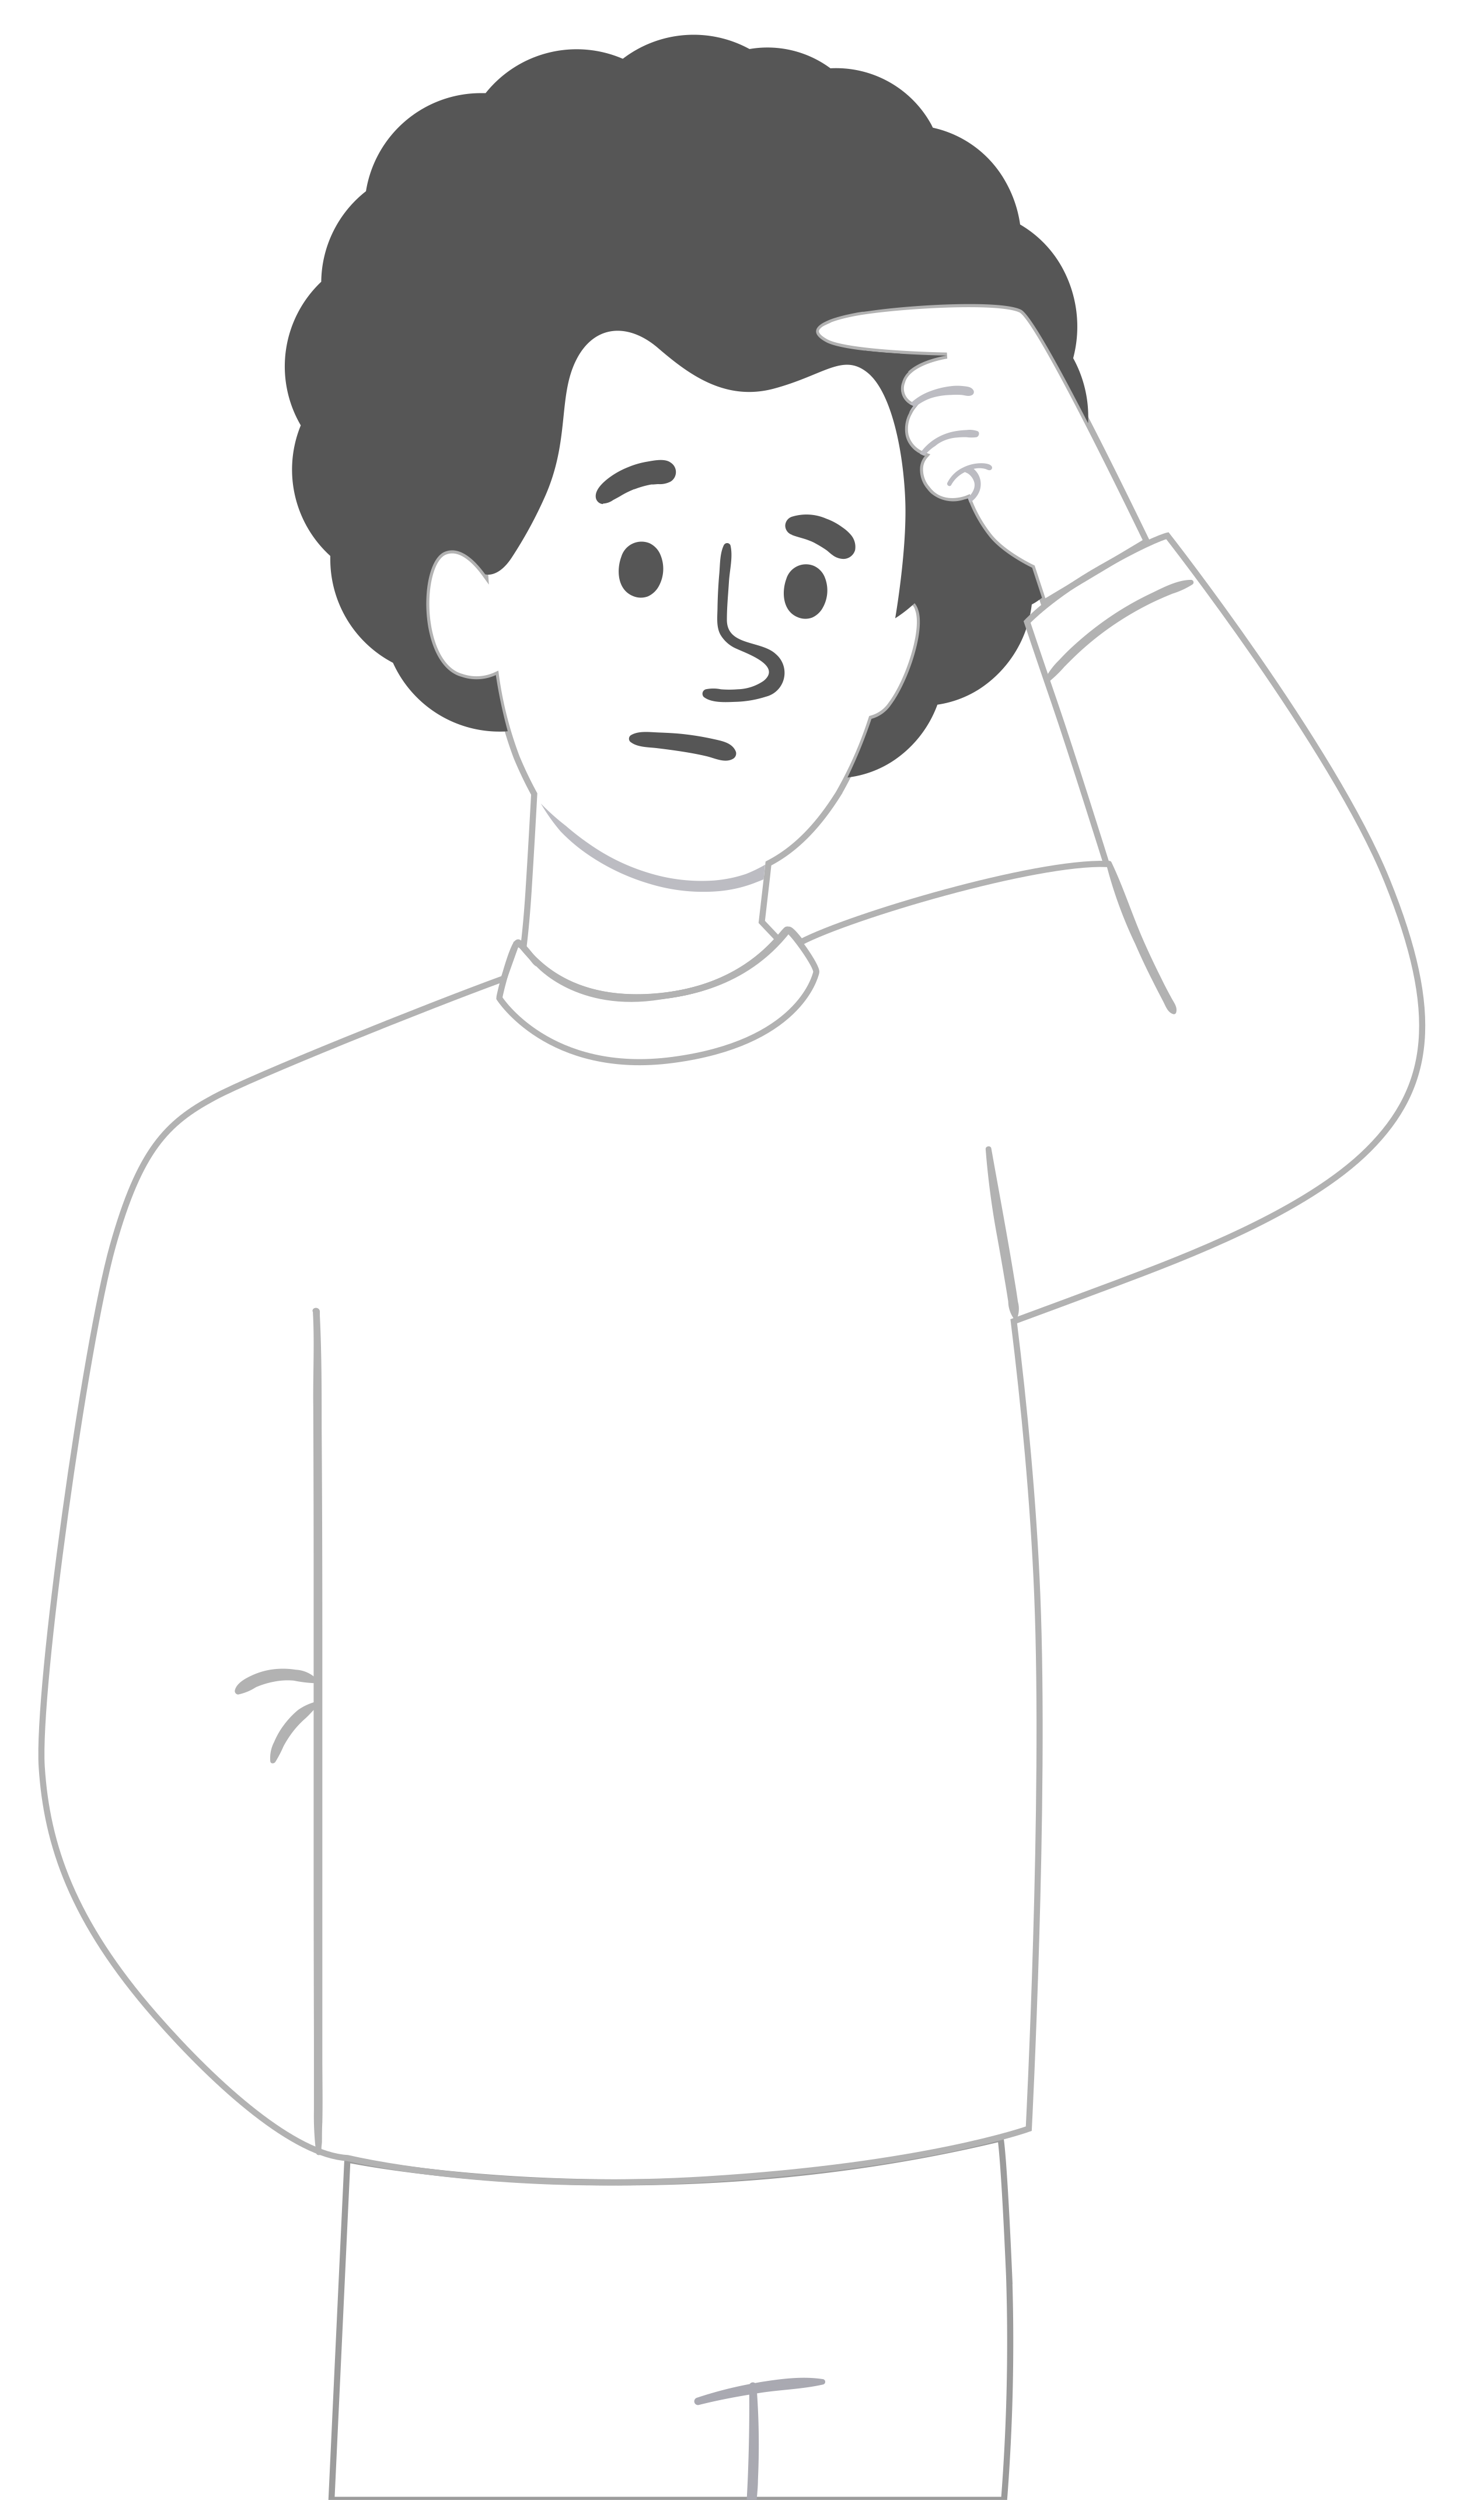 <svg xmlns="http://www.w3.org/2000/svg" viewBox="0 0 238.13 407.76"><defs><style>.cls-1{isolation:isolate;}.cls-2,.cls-3{fill:none;stroke-miterlimit:10;}.cls-2{stroke:#b2b2b2;}.cls-3{stroke:#9b9b9b;}.cls-4{fill:#565656;}.cls-5,.cls-8{mix-blend-mode:multiply;}.cls-6{fill:#bcbcc2;}.cls-7{fill:#b2b2b2;}.cls-8{fill:#a9a9b1;}</style></defs><g class="cls-1"><g id="OBJECTS"><path class="cls-2" d="M149.84,99.37a2.12,2.12,0,0,0-2.28-1.62,77.84,77.84,0,0,0,1.87-15.07c-.12-10-6.14-23-6.56-23.75s-11.56-3.16-12.41-3.67,3.93-2.65,3.93-2.65c-12.41-5.66-32-6.21-40.55-.55S78.53,72.88,78.53,72.88s-.1,9.53.65,20.78C77.52,91.37,75.08,89,72.6,90c-4.41,1.79-4.41,18.48,2.76,20.41a7.57,7.57,0,0,0,5.57-.29,61.11,61.11,0,0,0,3.39,13.39,63.3,63.3,0,0,0,2.87,6c-.23,4.22-.56,10.13-.93,15.92-.26,4-.56,7-.83,9.15,2,2.39,7.56,8.88,20.89,8,12.09-.78,18.14-6.54,20.68-9.39l-2.67-2.82.84-7.25.25-2.28c4.73-2.44,8.35-6.49,11.45-11.43a64,64,0,0,0,5.38-12.21,5.66,5.66,0,0,0,3.18-2.28C148.32,111.09,151.08,102.68,149.84,99.37Z"/><path class="cls-3" d="M163.88,407.75H54.1l2.6-55.5s49.35,10.33,106.61-3.44c0,0,.54,2.61,1.4,22.51A331.49,331.49,0,0,1,163.88,407.75Z"/><path class="cls-4" d="M107.79,90.49A3.58,3.58,0,0,0,106,88.6a3.44,3.44,0,0,0-4.59,2.2c-.79,2.11-.68,5.37,1.9,6.42a3.25,3.25,0,0,0,2.43.06,3.82,3.82,0,0,0,1.82-1.73A5.9,5.9,0,0,0,107.79,90.49Z"/><path class="cls-4" d="M134.6,94.12a3.41,3.41,0,0,0-1.79-1.83,3.35,3.35,0,0,0-4.47,2.13c-.76,2.06-.66,5.23,1.85,6.25a3.14,3.14,0,0,0,2.37.06,3.7,3.7,0,0,0,1.77-1.68A5.72,5.72,0,0,0,134.6,94.12Z"/><path class="cls-4" d="M98.41,82.14a3,3,0,0,0,1.62-.55c.4-.23.83-.44,1.23-.68a12.63,12.63,0,0,1,1.25-.68l.38-.18c.15-.07.18-.07,0,0l.61-.26c-.25.11-.06,0,.08,0a15.27,15.27,0,0,1,2.74-.77l.33,0c.29,0-.31,0,0,0l.75-.06a3.77,3.77,0,0,0,2.07-.42,1.82,1.82,0,0,0,0-3.08c-1-.76-2.86-.32-4-.13a14,14,0,0,0-3,.89,13.52,13.52,0,0,0-3,1.66c-.9.67-2.32,1.89-2.24,3.14a1.25,1.25,0,0,0,1.2,1.2Z"/><path class="cls-4" d="M129.29,87.27c.69.26,1.41.44,2.12.66.36.11.71.26,1.06.39s-.39-.18-.14-.06l.24.11a5.28,5.28,0,0,1,.53.27A19.84,19.84,0,0,1,135,89.81c.23.15-.45-.37-.09-.07l.2.17c.25.21.49.43.76.62a3.07,3.07,0,0,0,1.81.64,2,2,0,0,0,1.88-1.43,3,3,0,0,0-.66-2.47A6.8,6.8,0,0,0,137.47,86a10.26,10.26,0,0,0-2.61-1.4,8.06,8.06,0,0,0-5.57-.33,1.58,1.58,0,0,0-1.13,1.49,1.6,1.6,0,0,0,1.13,1.48Z"/><path class="cls-4" d="M118.18,88.84c-.7,1.38-.65,3.2-.78,4.72-.16,1.79-.25,3.57-.29,5.37,0,1.48-.26,3.17.44,4.53a5.55,5.55,0,0,0,2.72,2.38c1.6.75,7.4,2.74,4.37,5.21a7.84,7.84,0,0,1-4.24,1.38,16.72,16.72,0,0,1-2.74,0,6.24,6.24,0,0,0-2.47,0,.76.76,0,0,0-.33,1.25c1.26,1,3.54.86,5.09.8a17.84,17.84,0,0,0,5.07-.85,4,4,0,0,0,1.62-6.93c-2.43-2.3-8.06-1.25-8-5.68,0-2,.2-4,.33-6.07s.69-4.14.25-6a.58.58,0,0,0-1-.14Z"/><path class="cls-4" d="M103,121.09c1.11.82,2.89.78,4.22.94s2.71.34,4.06.55,2.74.46,4.08.78,3,1.18,4.31.39a1,1,0,0,0,.45-1.1c-.55-1.5-2.29-1.79-3.67-2.1a45.64,45.64,0,0,0-4.63-.78c-1.48-.18-3-.24-4.46-.3s-3.12-.29-4.36.43a.69.69,0,0,0,0,1.19Z"/><g class="cls-5"><path class="cls-6" d="M124.64,143.42c-.53.24-1.09.44-1.59.64a21.72,21.72,0,0,1-5.63,1.29,30.07,30.07,0,0,1-11.43-1.2,35.6,35.6,0,0,1-10.21-4.89,28.46,28.46,0,0,1-4.3-3.67,31.41,31.41,0,0,1-3.21-4.53s0,0,0,0a38.14,38.14,0,0,0,4.08,3.64,43.67,43.67,0,0,0,4.2,3.22,33.79,33.79,0,0,0,9.49,4.51,29.25,29.25,0,0,0,10.56,1.18,21.77,21.77,0,0,0,5.19-1.07,23.15,23.15,0,0,0,3.09-1.5Z"/></g><path class="cls-2" d="M170.34,98.33l-1.88-5.73s-4.69-2.2-7-5.1A22.24,22.24,0,0,1,158.26,82c-.19-.46-.28-.74-.28-.74a4.64,4.64,0,0,1-.54.19h0c-1.22.35-4.17.87-6.09-1.7a4.85,4.85,0,0,1-1.18-3.54h0a3.32,3.32,0,0,1,.81-1.88,4.73,4.73,0,0,1-.84-.38,4.55,4.55,0,0,1-2.36-3,5.48,5.48,0,0,1,.57-3.61s0,0,0,0a5.89,5.89,0,0,1,.71-1.13,2.82,2.82,0,0,1-.61-.29,3,3,0,0,1-1.22-3.64c.9-3.36,7.31-4.28,7.31-4.28s-16.13-.27-19.72-2.2-1.1-3.73,5.1-4.83,23.31-2.21,26.76-.42c2.71,1.42,15.26,27,20.47,37.74Z"/><path class="cls-4" d="M154.53,58s-7.51-.12-13.42-.81A25.85,25.85,0,0,1,147.75,69a6,6,0,0,1,.58-1.68s0,0,0,0a5.89,5.89,0,0,1,.71-1.13,2.82,2.82,0,0,1-.61-.29,3,3,0,0,1-1.22-3.64C148.12,58.9,154.53,58,154.53,58Z"/><path class="cls-4" d="M166.67,50.53c1.53.81,6.21,9.31,10.92,18.5a19.84,19.84,0,0,0-2.43-10.61,20,20,0,0,0-1.88-14.92,18.44,18.44,0,0,0-6.78-6.88,19.71,19.71,0,0,0-2.35-6.93,18,18,0,0,0-11.89-8.86c-.09-.16-.16-.32-.24-.48a17.72,17.72,0,0,0-16.48-9.21A17.27,17.27,0,0,0,122.33,8a19,19,0,0,0-20.68,1.59,19,19,0,0,0-22.39,5.6c-.25,0-.49,0-.73,0a19,19,0,0,0-18.8,16,19,19,0,0,0-7.3,14.77,19,19,0,0,0-3.34,23.42,19,19,0,0,0,4.82,21.3c0,.18,0,.36,0,.55a19.05,19.05,0,0,0,10.23,16.88A19.06,19.06,0,0,0,81.5,119.33c.46,0,.92,0,1.37-.06a78.84,78.84,0,0,1-1.94-9.16,7.57,7.57,0,0,1-5.57.29C68.19,108.47,68.19,91.78,72.6,90c2.48-1,4.92,1.38,6.58,3.67,0,0,2.08.73,4.34-2.72A69.49,69.49,0,0,0,89,80.88c4-9.1,2.07-16.13,5-22.07s8.55-6.2,13.38-2.06,10.89,8.82,19,6.62,11.17-5.8,15.17-2.62,5.94,13.1,6.21,21.1-1.65,19-1.65,19a22,22,0,0,0,3.17-2.46,2.94,2.94,0,0,1,.55,1c1.24,3.31-1.52,11.72-4.41,15.58a5.66,5.66,0,0,1-3.18,2.28,80,80,0,0,1-3.92,9.57,17.23,17.23,0,0,0,7.25-2.58,18.71,18.71,0,0,0,7.43-9.3,17.35,17.35,0,0,0,6.83-2.54A19.12,19.12,0,0,0,168.4,98.6c.2-.12.41-.22.61-.35.37-.23.72-.49,1.06-.74l-1.61-4.91s-4.69-2.2-7-5.1A22.24,22.24,0,0,1,158.26,82c-.19-.46-.28-.74-.28-.74a4.64,4.64,0,0,1-.54.19h0a5.62,5.62,0,0,1-5.49-1,4.46,4.46,0,0,1-.6-.67,4.85,4.85,0,0,1-1.18-3.54h0a3.32,3.32,0,0,1,.81-1.88,4.73,4.73,0,0,1-.84-.38l-.37-.21,0,0-.37-.26h0a4.38,4.38,0,0,1-.77-.78h0a4.08,4.08,0,0,1-.82-1.74,5.48,5.48,0,0,1,.57-3.61s0,0,0,0a5.89,5.89,0,0,1,.71-1.13,2.82,2.82,0,0,1-.61-.29,3,3,0,0,1-1.22-3.64,3.71,3.71,0,0,1,1-1.63c-.41-1-.87-2-1.36-3-4.69-.29-10.14-.85-12.05-1.88-2.14-1.15-2.11-2.25-.44-3.18a10.45,10.45,0,0,1,2.12-.85l.17-.06.49-.13.38-.1.44-.11.56-.12.36-.08,1-.2.83-.13.21,0,1-.13h0C149.17,49.67,163.54,48.91,166.67,50.53Z"/><g class="cls-5"><path class="cls-6" d="M152,64.92a11.77,11.77,0,0,1,3.23-.5,12,12,0,0,1,1.7,0c.61.06,1.19.32,1.75,0a.56.56,0,0,0,.2-.76c-.35-.57-1-.61-1.63-.68a8.53,8.53,0,0,0-2,0,14.11,14.11,0,0,0-3.68.93,9.56,9.56,0,0,0-3.1,2,2.82,2.82,0,0,0,.61.29,5.89,5.89,0,0,0-.71,1.13A8.63,8.63,0,0,1,152,64.92Z"/><path class="cls-6" d="M157.76,71.31a5.86,5.86,0,0,0,1.62,0c.43-.12.59-.83.14-1a4,4,0,0,0-1.76-.17,13.75,13.75,0,0,0-1.71.17,9.26,9.26,0,0,0-3.26,1.18A8.75,8.75,0,0,0,150.12,74a3.6,3.6,0,0,0,.75.35,7.15,7.15,0,0,1,1.64-1.52l.12-.07a4.91,4.91,0,0,1,.63-.47,6.46,6.46,0,0,1,2.93-.92A11.72,11.72,0,0,1,157.76,71.31Z"/><path class="cls-6" d="M161.92,76.21c-.15-.54-1.09-.63-1.54-.65a6.61,6.61,0,0,0-3.23.72,5.41,5.41,0,0,0-2.52,2.46c-.2.41.41.78.63.36A5,5,0,0,1,157.49,77l.45.21a2.54,2.54,0,0,1,.95,1.12,2.35,2.35,0,0,1,.17.56h0V79a1,1,0,0,1,0,.25,1.93,1.93,0,0,1-.11.53,3,3,0,0,1-1.51,1.68,4.64,4.64,0,0,0,.54-.19s.09.28.28.74a3.86,3.86,0,0,0,1.44-1.53,3.25,3.25,0,0,0-.78-4,3.82,3.82,0,0,1,1.87,0c.26.07.5.25.78.21A.41.41,0,0,0,161.92,76.21Z"/></g><path class="cls-2" d="M226.39,143.64c-8.83-21.79-35.86-56.27-35.86-56.27s-2.48.55-10.76,5.24-12.14,8.83-12.14,8.83,1.66,5,4.42,13,8.55,26.48,8.55,26.48h0c-11.72-.41-41.71,8.51-49.88,12.75,0,0-1.77-2.41-2.09-2-7.3,9.41-17.51,10.32-20.8,10.85-13.52,2.21-20-5.33-20-5.33-.54.11-2.4-3.6-3.6-3.19l-2,5.6C69.62,164.2,41.13,175.64,34.94,179c-7.72,4.14-12.13,8.55-16.55,24.28S6,275.5,6.81,288.19s5,25.11,18.48,40.56C35.6,340.53,48.11,351.51,56.72,352h0c9.33,2.12,30.77,5.19,58.5,3.48,35.86-2.2,52.69-8.27,52.69-8.27s2.76-53.24,1.38-87.17c-.61-15-2.14-30.87-3.83-44.53,4.32-1.59,10.6-3.91,16.79-6.23,11-4.14,30.9-11.59,41.11-21.8S235.22,165.44,226.39,143.64Z"/><path class="cls-7" d="M51.06,213.92c.3,5.14,0,10.35.07,15.49q.07,16,.06,32,0,18.94,0,37.89,0,16.62.05,33.22,0,5.78,0,11.55a48.76,48.76,0,0,0,.29,6.51l.06.36c0,.3,0,.07,0,.16,0,.56.89.56.87,0,0-.23-.06.23,0,0a2.56,2.56,0,0,0,0-.27c0-.13,0-.27,0-.4,0-.36.07-.71.09-1.07,0-1.07,0-2.14.06-3.21.08-3.46,0-6.94,0-10.4q0-16,0-31.91,0-18.94,0-37.89,0-16.65-.11-33.29c0-6,0-12.07-.3-18.1l0-.66c-.06-.76-1.24-.77-1.2,0Z"/><path class="cls-7" d="M51.64,277.55a8.71,8.71,0,0,0-3,1.37,14.07,14.07,0,0,0-2.28,2.41,12.9,12.9,0,0,0-1.61,2.79,5.7,5.7,0,0,0-.63,3.18c.06.43.61.38.81.11a19,19,0,0,0,1.34-2.57,17.54,17.54,0,0,1,1.61-2.48,15.29,15.29,0,0,1,2-2.1c.73-.66,1.34-1.45,2.1-2.08.29-.24,0-.74-.36-.63Z"/><path class="cls-7" d="M51.48,273.67a5.18,5.18,0,0,0-3.19-1.32,13.49,13.49,0,0,0-3.7-.07A11.68,11.68,0,0,0,41,273.33c-1,.46-2.38,1.23-2.66,2.35a.57.57,0,0,0,.54.71,8.51,8.51,0,0,0,2.89-1.19,14,14,0,0,1,3.06-.92,11.11,11.11,0,0,1,3.1-.16,21.49,21.49,0,0,0,3.17.41.51.51,0,0,0,.35-.86Z"/><path class="cls-7" d="M171.33,111.09a19.48,19.48,0,0,0,2.39-2.33c.81-.81,1.61-1.62,2.45-2.39a48.73,48.73,0,0,1,5.82-4.59,50.93,50.93,0,0,1,6.08-3.5c1.09-.52,2.19-1,3.31-1.45a13.75,13.75,0,0,0,3.23-1.49.41.41,0,0,0-.2-.76c-2.3,0-4.68,1.32-6.72,2.29a50.29,50.29,0,0,0-6.42,3.68,52.88,52.88,0,0,0-5.68,4.44,37.79,37.79,0,0,0-2.71,2.66,12,12,0,0,0-2.17,2.81c-.17.37.2.91.62.63Z"/><path class="cls-7" d="M180.57,141a70.73,70.73,0,0,0,4.73,13q1.33,3.06,2.83,6c.54,1.09,1.11,2.18,1.68,3.27.44.82.74,1.87,1.7,2.15a.38.38,0,0,0,.45-.26c.27-.9-.38-1.65-.79-2.43-.54-1-1.08-2-1.6-3.09q-1.55-3.07-2.94-6.22c-1.85-4.21-3.24-8.62-5.22-12.77-.23-.48-.95-.13-.84.36Z"/><path class="cls-7" d="M160.87,187.44a136.68,136.68,0,0,0,1.9,14.38q.63,3.48,1.22,7c.2,1.16.39,2.33.57,3.5a4.89,4.89,0,0,0,.88,2.72.38.38,0,0,0,.59-.07,4.29,4.29,0,0,0,.11-2.63c-.17-1.17-.35-2.34-.55-3.51q-.57-3.5-1.19-7c-.85-4.84-1.75-9.68-2.61-14.52-.09-.51-.95-.4-.92.13Z"/><path class="cls-8" d="M134.37,388.93c-3.34.76-6.8.84-10.18,1.35l-.63.1a122.65,122.65,0,0,1,.15,14.09c0,1.09-.12,2.19-.2,3.28h-1.63c.06-1.18.12-2.35.17-3.53q.28-6.81.24-13.63c-2.78.46-5.54,1-8.27,1.69a.61.61,0,0,1-.32-1.17,66.5,66.5,0,0,1,8.67-2.25.6.6,0,0,1,.86-.16l.88-.16c3.37-.53,6.87-1,10.26-.47A.45.45,0,0,1,134.37,388.93Z"/><path class="cls-2" d="M81.5,162.81c0-.62,2.27-9.31,3.1-9.1s5.59,9.93,21.72,8.9,21.52-11,22.14-11,5,6,4.76,7-3.1,11.58-23.38,14.27S81.5,162.81,81.5,162.81Z"/></g></g></svg>